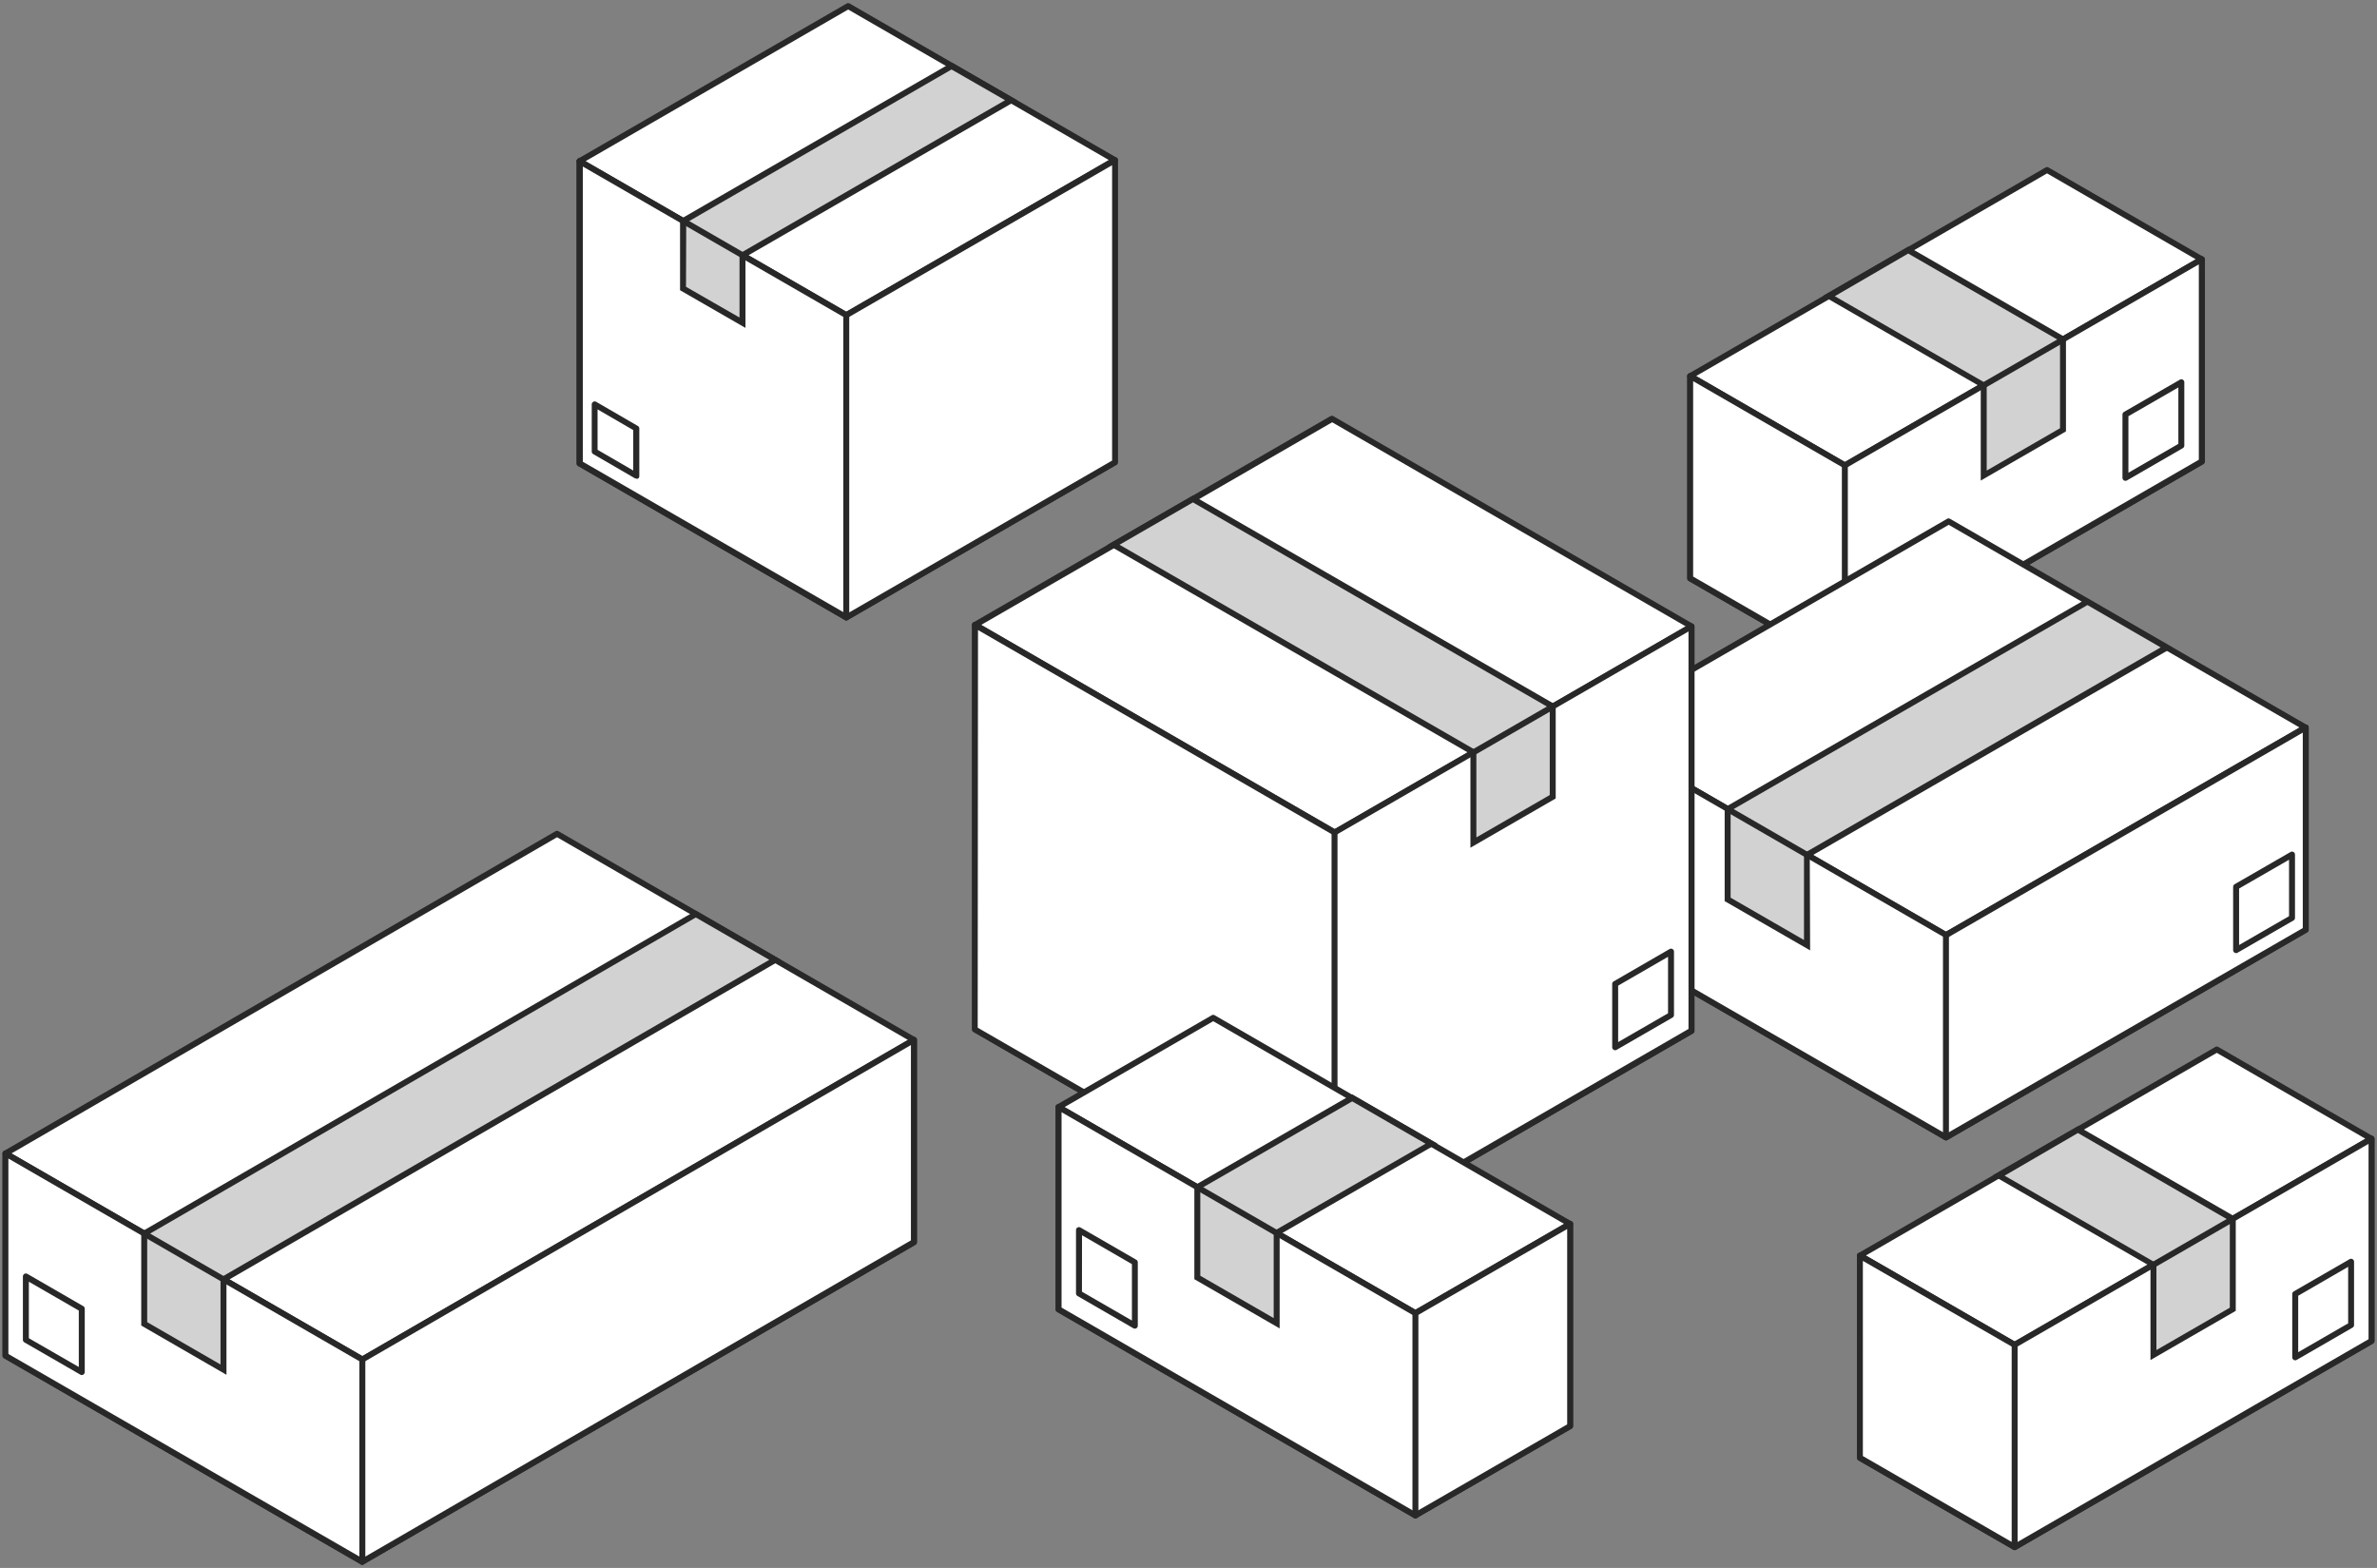 <svg id="outline" xmlns="http://www.w3.org/2000/svg" viewBox="0 0 399.69 263.62"><rect x="0" y="0" width="399.69" height="263.62" fill="#808080" stroke="none"/><defs><style>.cls-1{fill:#fff;}.cls-2{fill:#282828;}.cls-3{fill:#d2d2d2;}</style></defs><polygon class="cls-1" points="97.46 27.1 97.46 77.92 142.29 103.81 187.46 77.73 187.46 26.92 97.46 27.1"/><path class="cls-2" d="M142.3,104.31a.43.43,0,0,1-.25-.07L97.21,78.35a.47.47,0,0,1-.25-.43V27.1a.5.5,0,0,1,.5-.5l90-.18a.67.67,0,0,1,.35.14.49.49,0,0,1,.15.36V77.73a.5.5,0,0,1-.25.44l-45.16,26.07A.47.47,0,0,1,142.3,104.31ZM98,77.63l44.34,25.6L187,77.44v-50L98,27.6Z"/><polygon class="cls-1" points="142.3 52.99 187.46 26.91 142.62 1.03 97.46 27.1 142.3 52.99"/><path class="cls-2" d="M142.3,53.49a.43.43,0,0,1-.25-.07L97.21,27.54a.5.5,0,0,1,0-.87L142.37.59a.55.55,0,0,1,.5,0l44.84,25.89a.5.5,0,0,1,0,.87L142.55,53.42A.47.47,0,0,1,142.3,53.49ZM98.46,27.1,142.3,52.41l44.16-25.5L142.62,1.6Z"/><polygon class="cls-1" points="97.46 27.1 97.46 77.92 142.29 103.81 187.46 77.73 187.46 26.91 142.29 52.99 97.46 27.1 97.46 27.1"/><path class="cls-2" d="M142.3,104.31a.43.43,0,0,1-.25-.07L97.21,78.35a.48.48,0,0,1-.25-.43V27.1a.5.5,0,0,1,.5-.5h0a.55.55,0,0,1,.25.07L142.3,52.41l44.91-25.93a.5.5,0,0,1,.75.44V77.73a.47.47,0,0,1-.25.43l-45.16,26.08A.47.47,0,0,1,142.3,104.31ZM98,77.63l44.34,25.6L187,77.44V27.78L142.55,53.42a.5.5,0,0,1-.5,0L98,28Z"/><path class="cls-2" d="M142.3,104.31a.5.5,0,0,1-.5-.5V53a.5.5,0,0,1,.5-.5.51.51,0,0,1,.5.5v50.82A.5.5,0,0,1,142.3,104.31Z"/><polygon class="cls-1" points="100.03 75.92 100.03 67.97 107.04 72.02 107.04 79.97 100.03 75.92"/><path class="cls-2" d="M107,80.47a.57.57,0,0,1-.25-.06l-7-4.06a.49.49,0,0,1-.25-.43V68a.5.5,0,0,1,.75-.44l7,4.06a.48.48,0,0,1,.25.43v8a.5.5,0,0,1-.25.44A.51.51,0,0,1,107,80.47Zm-6.52-4.84,6,3.48v-6.8l-6-3.48Z"/><polygon class="cls-3" points="124.85 42.92 124.85 54.26 114.89 48.51 114.89 37.17 160.07 11.1 170.03 16.85 124.85 42.92"/><path class="cls-2" d="M125.35,55.13l-11-6.33V36.88l45.68-26.36,11,6.33L125.35,43.21Zm-10-6.91,9,5.17V42.63L169,16.85l-9-5.17L115.39,37.46Z"/><line class="cls-3" x1="114.89" y1="37.17" x2="124.85" y2="42.92"/><rect class="cls-2" x="119.37" y="34.29" width="1" height="11.5" transform="translate(25.26 123.83) rotate(-60)"/><polygon class="cls-1" points="370.23 43.59 370.23 77.6 310.21 112.25 284.2 97.23 284.2 63.22 370.23 43.59"/><path class="cls-2" d="M310.21,112.75a.45.45,0,0,1-.25-.07l-26-15a.48.48,0,0,1-.25-.43v-34a.5.5,0,0,1,.38-.49l86-19.63a.51.51,0,0,1,.43.09.51.51,0,0,1,.19.4v34a.52.52,0,0,1-.25.43l-60,34.65A.47.47,0,0,1,310.21,112.75ZM284.7,96.94l25.51,14.73,59.52-34.36V44.21l-85,19.41Z"/><polygon class="cls-1" points="310.21 78.24 284.19 63.22 344.21 28.57 370.22 43.59 310.21 78.24"/><path class="cls-2" d="M310.21,78.74a.52.52,0,0,1-.25-.07l-26-15a.49.49,0,0,1,0-.86l60-34.65a.5.5,0,0,1,.5,0l26,15a.5.5,0,0,1,.25.44.48.48,0,0,1-.25.43l-60,34.65A.59.59,0,0,1,310.21,78.74Zm-25-15.52,25,14.44,59-34.07-25-14.44Z"/><polygon class="cls-1" points="370.23 43.59 370.23 77.59 310.21 112.25 284.2 97.23 284.2 63.22 310.21 78.23 370.22 43.59 370.23 43.59"/><path class="cls-2" d="M310.21,112.75a.45.45,0,0,1-.25-.07l-26-15a.48.48,0,0,1-.25-.43v-34a.48.48,0,0,1,.25-.43.5.5,0,0,1,.5,0l25.76,14.87L370,43.15a.52.52,0,0,1,.76.43v34a.52.52,0,0,1-.25.44l-60,34.65A.47.47,0,0,1,310.21,112.75ZM284.7,96.94l25.51,14.73L369.73,77.3V44.45L310.46,78.67a.5.5,0,0,1-.5,0L284.7,64.09Z"/><path class="cls-2" d="M310.21,112.75a.5.5,0,0,1-.5-.5v-34a.5.5,0,0,1,1,0v34A.5.5,0,0,1,310.21,112.75Z"/><polygon class="cls-1" points="357.39 80.34 357.39 69.7 366.79 64.27 366.79 74.92 357.39 80.34"/><path class="cls-2" d="M357.39,80.84a.57.57,0,0,1-.25-.06.52.52,0,0,1-.25-.44V69.7a.52.52,0,0,1,.25-.44l9.4-5.42a.5.5,0,0,1,.5,0,.5.5,0,0,1,.25.43V74.92a.5.5,0,0,1-.25.43l-9.4,5.43A.51.51,0,0,1,357.39,80.84Zm.5-10.86v9.5l8.4-4.85V65.14Z"/><polygon class="cls-3" points="333.56 64.76 333.56 79.94 346.89 72.24 346.89 57.06 320.86 42.05 307.52 49.75 333.56 64.76"/><path class="cls-2" d="M333.06,80.8V65.05l-26.54-15.3,14.34-8.28,26.53,15.3V72.53Zm-24.54-31,25.54,14.72v14.6L346.39,72V57.35L320.86,42.63Z"/><line class="cls-3" x1="346.89" y1="57.06" x2="333.56" y2="64.76"/><rect class="cls-2" x="332.52" y="60.41" width="15.4" height="1" transform="translate(15.12 178.24) rotate(-29.99)"/><polygon class="cls-1" points="267.19 122.57 267.19 156.58 327.21 191.23 387.67 156.33 387.67 122.32 267.19 122.57"/><path class="cls-2" d="M327.21,191.73a.47.47,0,0,1-.25-.07L267,157a.48.48,0,0,1-.25-.43v-34a.49.49,0,0,1,.49-.5l120.48-.25h0a.5.5,0,0,1,.35.14.53.53,0,0,1,.15.36v34a.5.5,0,0,1-.25.43l-60.46,34.9A.45.45,0,0,1,327.21,191.73ZM267.7,156.29l59.51,34.36,60-34.61V122.82l-119.47.25Z"/><polygon class="cls-1" points="327.21 157.22 387.67 122.32 327.65 87.67 267.2 122.57 327.21 157.22"/><path class="cls-2" d="M327.21,157.72a.47.47,0,0,1-.25-.07L267,123a.49.49,0,0,1,0-.86L327.4,87.23a.5.5,0,0,1,.5,0l60,34.65a.5.5,0,0,1,0,.87l-60.46,34.9A.43.43,0,0,1,327.21,157.72Zm-59-35.15,59,34.07,59.46-34.32-59-34.08Z"/><polygon class="cls-1" points="267.19 122.57 267.19 156.58 327.21 191.23 387.67 156.32 387.67 122.32 327.21 157.22 267.2 122.57 267.19 122.57"/><path class="cls-2" d="M327.21,191.73a.47.47,0,0,1-.25-.07l-60-34.65a.52.52,0,0,1-.25-.43v-34a.5.5,0,0,1,.5-.5h0a.54.54,0,0,1,.25.06l59.76,34.51,60.21-34.76a.5.5,0,0,1,.5,0,.52.52,0,0,1,.25.44v34a.52.52,0,0,1-.25.43l-60.46,34.9A.45.45,0,0,1,327.21,191.73Zm-59.52-35.44,59.52,34.36,60-34.61V123.18l-59.71,34.47a.5.5,0,0,1-.5,0l-59.27-34.22Z"/><path class="cls-2" d="M327.21,191.73a.5.5,0,0,1-.5-.5v-34a.5.5,0,0,1,.5-.5.5.5,0,0,1,.5.5v34A.5.5,0,0,1,327.21,191.73Z"/><polygon class="cls-3" points="303.87 143.74 303.87 158.92 290.53 151.22 290.53 136.04 351.01 101.15 364.34 108.85 303.87 143.74"/><path class="cls-2" d="M304.37,159.79,290,151.51V135.75l.25-.14,60.73-35,14.33,8.28-61,35.18ZM291,150.93l12.34,7.12v-14.6l.25-.14,59.72-34.46L351,101.73l-60,34.6Z"/><line class="cls-3" x1="290.53" y1="136.04" x2="303.86" y2="143.74"/><rect class="cls-2" x="296.7" y="132.19" width="1" height="15.4" transform="translate(27.46 327.34) rotate(-60)"/><polygon class="cls-1" points="375.97 159.75 375.97 149.1 385.37 143.68 385.37 154.33 375.97 159.75"/><path class="cls-2" d="M376,160.25a.47.47,0,0,1-.25-.07.49.49,0,0,1-.25-.43V149.1a.52.52,0,0,1,.25-.43l9.4-5.42a.5.5,0,0,1,.5,0,.5.5,0,0,1,.25.43v10.65a.5.5,0,0,1-.25.43l-9.4,5.42A.43.43,0,0,1,376,160.25Zm.5-10.86v9.5l8.4-4.85v-9.49Z"/><polygon class="cls-1" points="284.42 105.31 284.42 173.33 224.4 207.98 163.95 173.08 163.95 105.06 284.42 105.31"/><path class="cls-2" d="M224.4,208.48a.57.57,0,0,1-.25-.06L163.7,173.51a.48.48,0,0,1-.25-.43v-68a.47.47,0,0,1,.15-.35.39.39,0,0,1,.35-.15l120.47.25a.5.5,0,0,1,.5.5v68a.47.47,0,0,1-.25.43l-60,34.66A.51.51,0,0,1,224.4,208.48Zm-60-35.69,60,34.62L283.92,173V105.81l-119.47-.25Z"/><polygon class="cls-1" points="224.4 139.96 163.95 105.06 223.97 70.41 284.42 105.31 224.4 139.96"/><path class="cls-2" d="M224.4,140.46a.47.47,0,0,1-.25-.07l-60.45-34.9a.48.48,0,0,1-.25-.43.47.47,0,0,1,.25-.43l60-34.66a.55.55,0,0,1,.5,0l60.46,34.91a.5.5,0,0,1,.25.43.49.49,0,0,1-.25.43l-60,34.65A.43.43,0,0,1,224.4,140.46ZM165,105.06l59.45,34.33,59-34.08L224,71Z"/><polygon class="cls-1" points="284.42 105.31 284.42 173.33 224.4 207.98 163.95 173.08 163.95 105.06 224.4 139.96 284.42 105.31 284.42 105.31"/><path class="cls-2" d="M224.4,208.48a.57.57,0,0,1-.25-.06L163.7,173.51a.48.48,0,0,1-.25-.43v-68a.48.48,0,0,1,.25-.43.5.5,0,0,1,.5,0l60.2,34.75,59.77-34.5a.51.51,0,0,1,.75.43v68a.48.48,0,0,1-.25.43l-60,34.66A.51.51,0,0,1,224.4,208.48Zm-60-35.69,60,34.62L283.92,173V106.17l-59.27,34.22a.5.5,0,0,1-.5,0l-59.7-34.46Z"/><path class="cls-2" d="M224.4,208.48a.5.5,0,0,1-.5-.5V140a.51.51,0,0,1,.5-.5.5.5,0,0,1,.5.5v68A.5.5,0,0,1,224.4,208.48Z"/><polygon class="cls-1" points="271.59 176.08 271.59 165.43 280.98 160.01 280.98 170.66 271.59 176.08"/><path class="cls-2" d="M271.59,176.58a.45.45,0,0,1-.25-.07.48.48,0,0,1-.25-.43V165.43a.48.48,0,0,1,.25-.43l9.39-5.43a.5.5,0,0,1,.75.44v10.64a.5.5,0,0,1-.25.44l-9.39,5.42A.47.47,0,0,1,271.59,176.58Zm.5-10.86v9.49l8.39-4.84v-9.5Z"/><polygon class="cls-3" points="247.75 126.48 247.75 141.66 261.08 133.96 261.08 118.78 200.61 83.89 187.28 91.59 247.75 126.48"/><path class="cls-2" d="M247.25,142.53V126.77l-61-35.18,14.34-8.28,61,35.18v15.76Zm-59-50.94,60,34.6V140.8l12.34-7.13v-14.6l-60-34.6Z"/><line class="cls-3" x1="261.09" y1="118.78" x2="247.75" y2="126.48"/><rect class="cls-2" x="246.72" y="122.13" width="15.4" height="1" transform="translate(-27.23 143.61) rotate(-29.99)"/><polygon class="cls-1" points="178 186.14 178 220.15 238.01 254.8 264.03 239.78 264.03 205.77 178 186.14"/><path class="cls-2" d="M238,255.3a.47.47,0,0,1-.25-.07l-60-34.65a.5.5,0,0,1-.25-.43v-34a.48.48,0,0,1,.19-.39.46.46,0,0,1,.42-.1l86,19.63a.5.5,0,0,1,.39.49v34a.5.5,0,0,1-.25.43l-26,15A.43.43,0,0,1,238,255.3ZM178.5,219.86,238,254.22l25.52-14.73V206.17l-85-19.41Z"/><polygon class="cls-1" points="238.02 220.79 264.03 205.77 204.01 171.12 178 186.14 238.02 220.79"/><path class="cls-2" d="M238,221.29a.43.43,0,0,1-.25-.07l-60-34.65a.48.48,0,0,1-.25-.43.5.5,0,0,1,.25-.44l26-15a.5.5,0,0,1,.5,0l60,34.65a.49.49,0,0,1,0,.86l-26,15A.47.47,0,0,1,238,221.29Zm-59-35.15,59,34.07,25-14.44L204,171.7Z"/><polygon class="cls-1" points="178 186.13 178 220.14 238.01 254.8 264.03 239.78 264.03 205.77 238.01 220.78 178 186.13 178 186.13"/><path class="cls-2" d="M238,255.3a.47.47,0,0,1-.25-.07l-60-34.65a.5.5,0,0,1-.25-.44v-34a.5.5,0,0,1,.5-.5h0a.54.54,0,0,1,.25.06L238,220.21l25.77-14.87a.5.5,0,0,1,.5,0,.5.5,0,0,1,.25.43v34a.5.5,0,0,1-.25.43l-26,15A.43.43,0,0,1,238,255.3ZM178.5,219.85,238,254.22l25.52-14.73V206.64l-25.27,14.58a.5.5,0,0,1-.5,0L178.5,187Z"/><path class="cls-2" d="M238,255.3a.51.51,0,0,1-.5-.5v-34a.5.5,0,0,1,.5-.5.5.5,0,0,1,.5.5v34A.5.5,0,0,1,238,255.3Z"/><polygon class="cls-1" points="181.44 217.47 181.44 206.82 190.83 212.25 190.83 222.89 181.44 217.47"/><path class="cls-2" d="M190.83,223.39a.54.54,0,0,1-.25-.06l-9.4-5.43a.5.5,0,0,1-.25-.43V206.82a.48.48,0,0,1,.25-.43.5.5,0,0,1,.5,0l9.39,5.42a.52.52,0,0,1,.25.44v10.64a.52.52,0,0,1-.25.44A.54.54,0,0,1,190.83,223.39Zm-8.9-6.21,8.4,4.85v-9.49l-8.39-4.85Z"/><polygon class="cls-3" points="214.67 207.31 214.67 222.49 201.33 214.79 201.33 199.61 227.37 184.6 240.7 192.3 214.67 207.31"/><path class="cls-2" d="M215.17,223.35l-14.34-8.27V199.32L227.37,184l14.33,8.27-26.53,15.3Zm-13.34-8.85,12.34,7.12V207L239.7,192.3l-12.33-7.12L201.83,199.9Z"/><line class="cls-3" x1="201.33" y1="199.61" x2="214.67" y2="207.31"/><rect class="cls-2" x="207.5" y="195.76" width="1" height="15.4" transform="translate(-72.2 281.87) rotate(-60)"/><polygon class="cls-1" points="398.77 191.46 398.77 225.47 338.76 260.12 312.74 245.1 312.74 211.09 398.77 191.46"/><path class="cls-2" d="M338.76,260.62a.43.43,0,0,1-.25-.07l-26-15a.5.5,0,0,1-.25-.43v-34a.5.5,0,0,1,.39-.49l86-19.63a.45.45,0,0,1,.42.1.48.48,0,0,1,.19.39v34a.5.5,0,0,1-.25.43l-60,34.65A.47.47,0,0,1,338.76,260.62Zm-25.52-15.81,25.52,14.73,59.51-34.36v-33.1l-85,19.41Z"/><polygon class="cls-1" points="338.75 226.11 312.74 211.09 372.76 176.44 398.77 191.46 338.75 226.11"/><path class="cls-2" d="M338.75,226.61a.47.47,0,0,1-.25-.07l-26-15a.49.49,0,0,1,0-.86l60-34.65a.5.5,0,0,1,.5,0l26,15a.52.52,0,0,1,.25.44.5.5,0,0,1-.25.43l-60,34.65A.43.43,0,0,1,338.75,226.61Zm-25-15.52,25,14.44,59-34.07-25-14.44Z"/><polygon class="cls-1" points="398.77 191.46 398.77 225.46 338.76 260.12 312.74 245.1 312.74 211.09 338.76 226.1 398.77 191.46 398.77 191.46"/><path class="cls-2" d="M338.76,260.62a.43.43,0,0,1-.25-.07l-26-15a.5.5,0,0,1-.25-.43v-34a.5.5,0,0,1,.25-.43.5.5,0,0,1,.5,0l25.77,14.87L398.52,191a.52.52,0,0,1,.75.44v34a.5.5,0,0,1-.25.44l-60,34.65A.47.47,0,0,1,338.76,260.62Zm-25.52-15.81,25.52,14.73,59.51-34.37V192.32L339,226.54a.5.5,0,0,1-.5,0L313.24,212Z"/><path class="cls-2" d="M338.76,260.62a.5.5,0,0,1-.5-.5v-34a.5.5,0,0,1,.5-.5.5.5,0,0,1,.5.5v34A.51.51,0,0,1,338.76,260.62Z"/><polygon class="cls-1" points="385.94 228.22 385.94 217.57 395.33 212.14 395.34 222.79 385.94 228.22"/><path class="cls-2" d="M385.94,228.71a.54.54,0,0,1-.25-.06.52.52,0,0,1-.25-.44V217.57a.52.52,0,0,1,.25-.44l9.39-5.42a.5.5,0,0,1,.5,0,.48.48,0,0,1,.25.43v10.65a.5.5,0,0,1-.25.43l-9.4,5.43A.54.54,0,0,1,385.94,228.71Zm.5-10.85v9.49l8.4-4.85V213Z"/><polygon class="cls-3" points="362.1 212.63 362.1 227.81 375.44 220.11 375.44 204.93 349.4 189.92 336.07 197.62 362.1 212.63"/><path class="cls-2" d="M361.6,228.67V212.92l-26.53-15.3,14.33-8.27.25.14,26.29,15.15V220.4Zm-24.53-31,25.53,14.72v14.6l12.34-7.12v-14.6L349.4,190.5Z"/><line class="cls-3" x1="375.44" y1="204.93" x2="362.1" y2="212.63"/><rect class="cls-2" x="361.07" y="208.28" width="15.4" height="1" transform="translate(-54.98 212.52) rotate(-30.02)"/><polygon class="cls-1" points="0.91 193.93 0.91 227.94 60.93 262.59 153.67 208.86 153.67 174.85 0.91 193.93"/><path class="cls-2" d="M60.93,263.09a.54.54,0,0,1-.25-.06l-60-34.66a.49.49,0,0,1-.25-.43v-34a.5.5,0,0,1,.44-.49l152.76-19.09a.5.5,0,0,1,.56.5v34a.5.5,0,0,1-.25.43L61.18,263A.54.54,0,0,1,60.93,263.09ZM1.41,227.65,60.93,262l92.24-53.45V175.41l-151.76,19Z"/><polygon class="cls-1" points="60.93 228.58 153.67 174.84 93.66 140.19 0.92 193.93 60.93 228.58"/><path class="cls-2" d="M60.93,229.08a.57.57,0,0,1-.25-.06l-60-34.65a.5.5,0,0,1,0-.87L93.4,139.76a.52.52,0,0,1,.51,0l60,34.65a.5.5,0,0,1,0,.87L61.18,229A.54.54,0,0,1,60.93,229.08Zm-59-35.15,59,34.08,91.74-53.16-59-34.08Z"/><polygon class="cls-1" points="0.91 193.93 0.91 227.94 60.93 262.59 153.67 208.85 153.67 174.85 60.93 228.58 0.92 193.93 0.91 193.93"/><path class="cls-2" d="M60.93,263.09a.54.54,0,0,1-.25-.06l-60-34.66a.5.5,0,0,1-.25-.43v-34a.5.5,0,0,1,.5-.5h0a.47.47,0,0,1,.25.07L60.93,228l92.49-53.59a.5.5,0,0,1,.75.44v34a.5.5,0,0,1-.25.44L61.18,263A.54.54,0,0,1,60.93,263.09ZM1.41,227.65,60.93,262l92.24-53.45V175.71l-92,53.3a.5.5,0,0,1-.5,0L1.41,194.79Z"/><path class="cls-2" d="M60.93,263.09a.5.5,0,0,1-.5-.5v-34a.5.5,0,1,1,1,0v34A.5.5,0,0,1,60.93,263.09Z"/><polygon class="cls-1" points="4.35 225.26 4.35 214.62 13.74 220.04 13.74 230.69 4.35 225.26"/><path class="cls-2" d="M13.75,231.19a.43.43,0,0,1-.25-.07L4.1,225.7a.52.52,0,0,1-.25-.43V214.62a.52.52,0,0,1,.25-.44.55.55,0,0,1,.5,0l9.4,5.43a.5.5,0,0,1,.25.43v10.65a.5.5,0,0,1-.25.43A.47.47,0,0,1,13.75,231.19ZM4.85,225l8.4,4.84v-9.49l-8.4-4.85Z"/><polygon class="cls-3" points="37.58 215.1 37.58 230.28 24.25 222.58 24.25 207.4 117.01 153.68 130.34 161.38 37.58 215.1"/><path class="cls-2" d="M38.08,231.15l-14.33-8.28V207.12l93.26-54,14.33,8.28-93.26,54ZM24.75,222.3l12.33,7.12V214.81l92.27-53.43L117,154.26,24.75,207.69Z"/><line class="cls-3" x1="24.25" y1="207.4" x2="37.58" y2="215.1"/><rect class="cls-2" x="30.42" y="203.56" width="1" height="15.4" transform="translate(-167.5 132.41) rotate(-60)"/></svg>